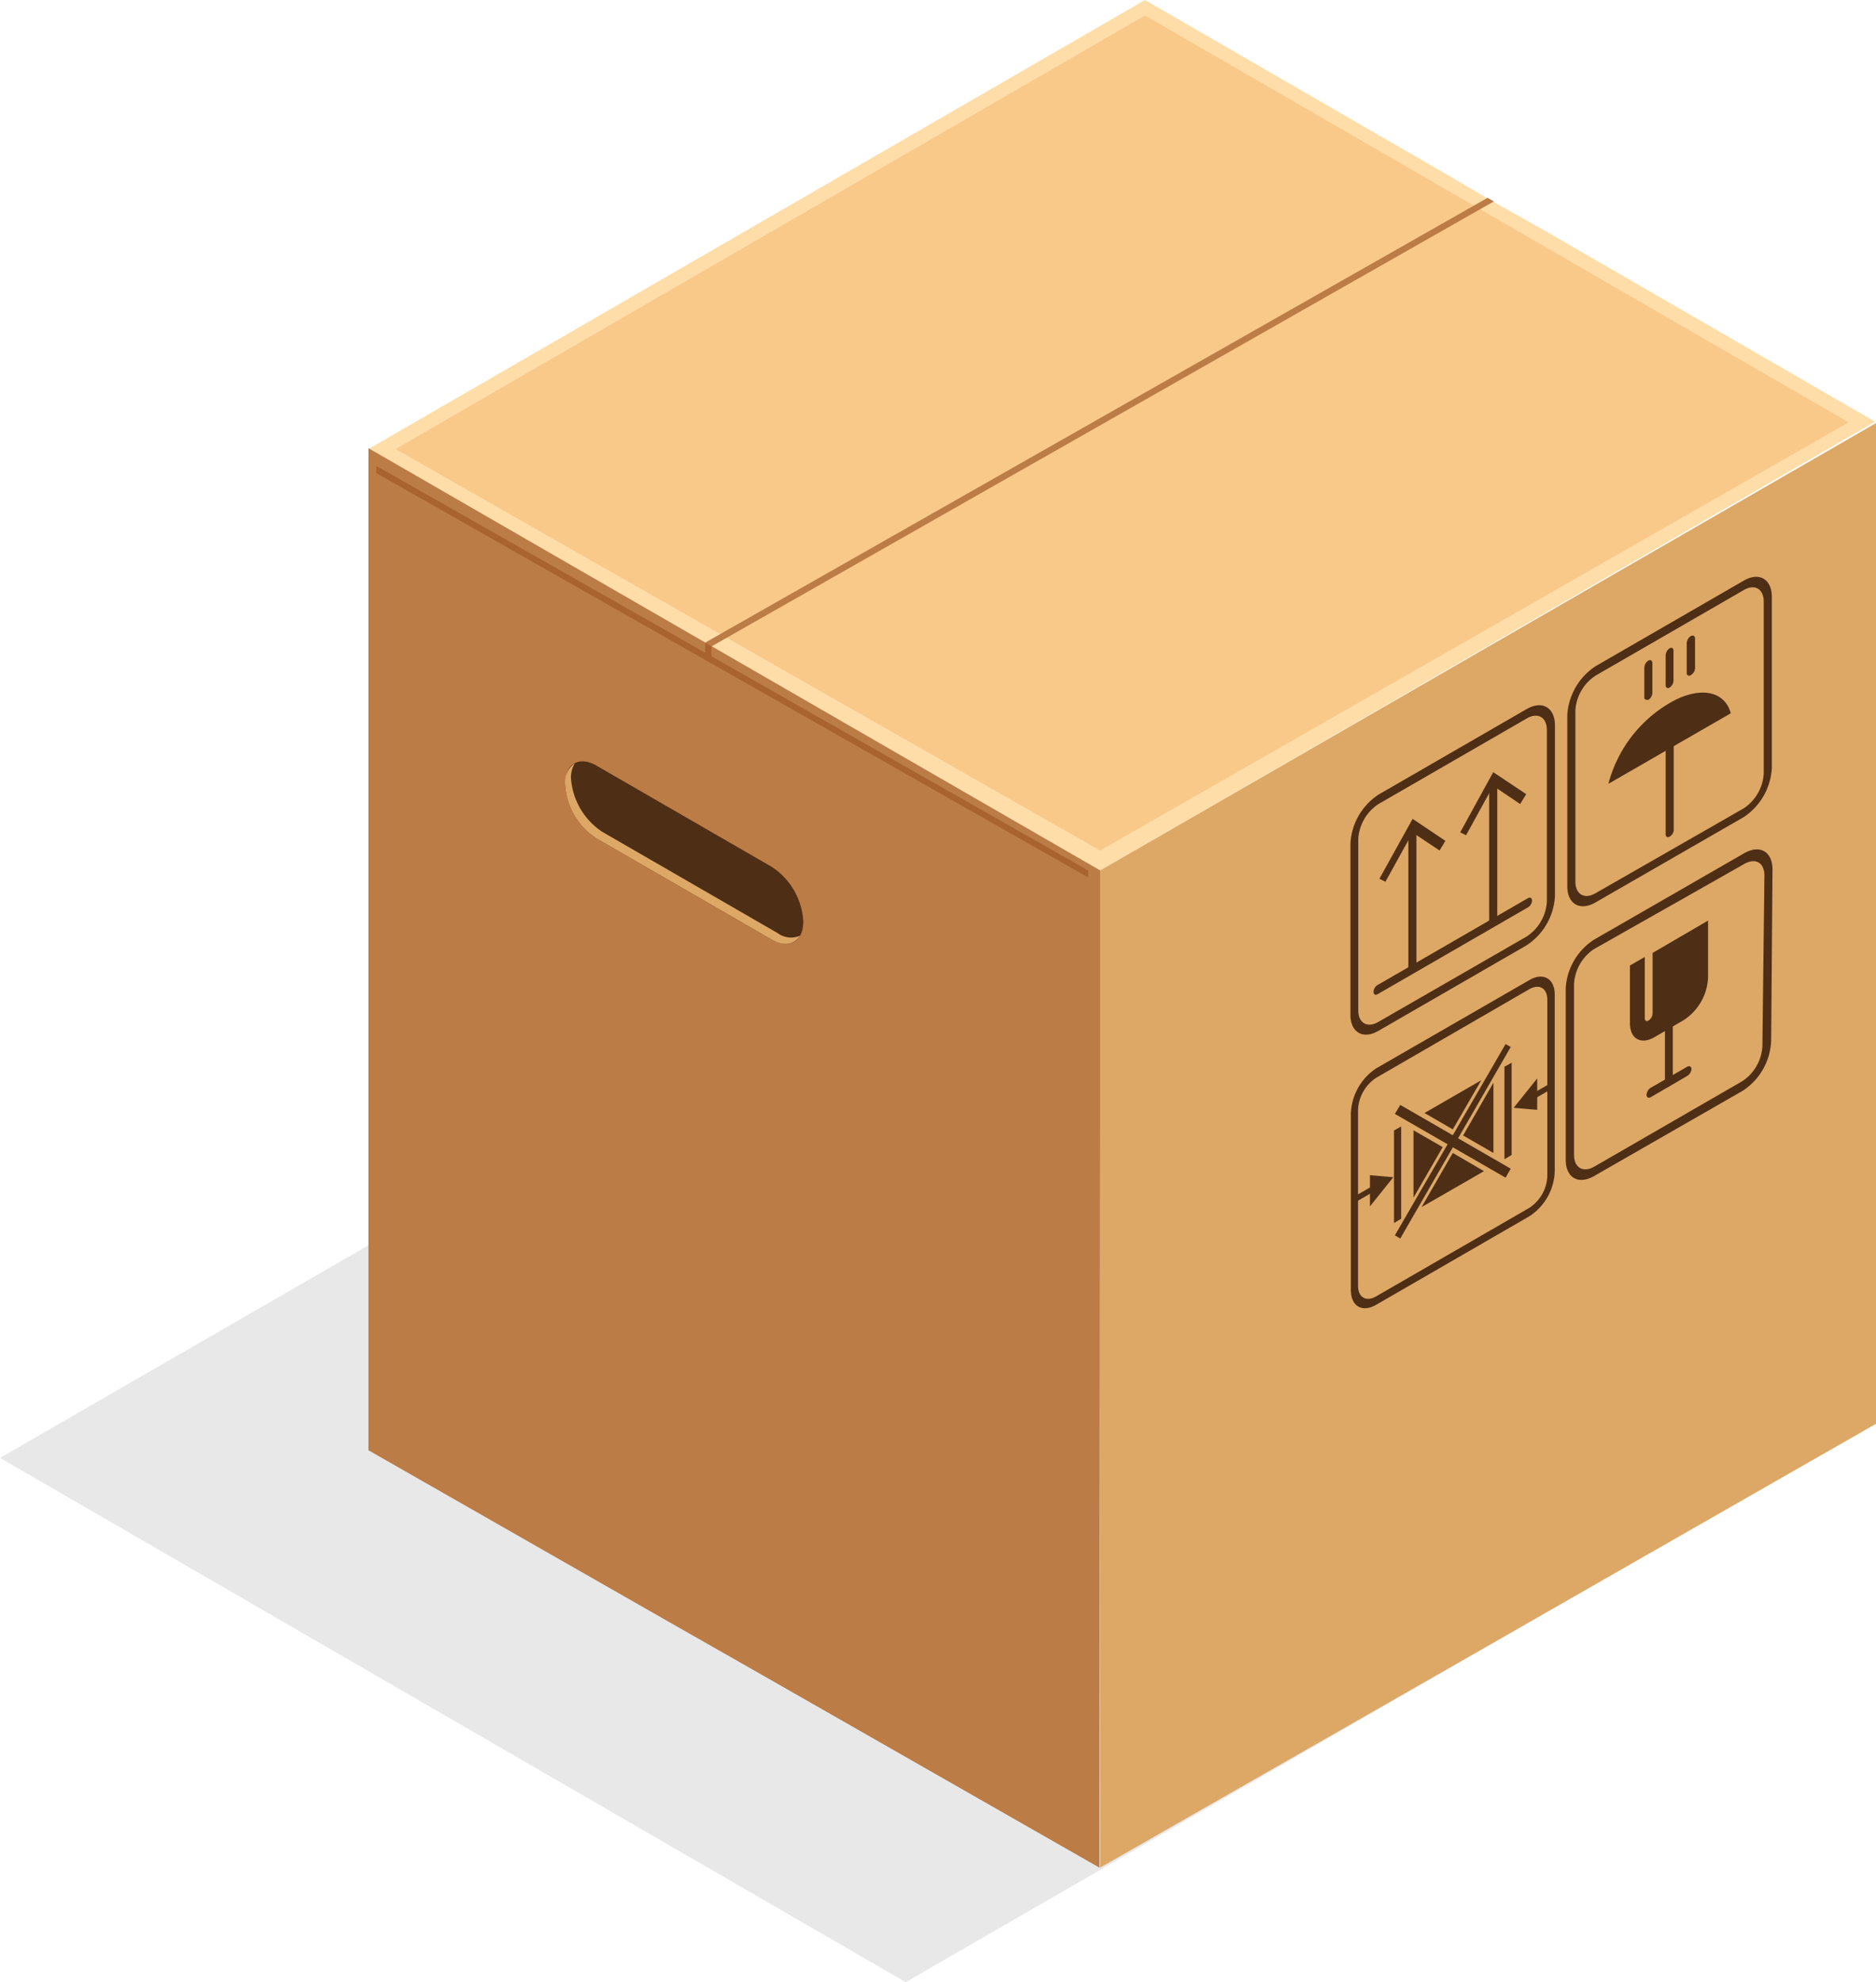 <svg xmlns="http://www.w3.org/2000/svg" viewBox="0 0 83.56 88.28"><defs><style>.cls-1{isolation:isolate;}.cls-2{mix-blend-mode:multiply;}.cls-3{fill:#e8e8e8;}.cls-4{fill:#ffdda8;}.cls-5{fill:#f9c98a;}.cls-6{fill:#bc7c46;}.cls-7{fill:#dda866;}.cls-8{fill:#4f2e16;}.cls-9{fill:#a8632f;}</style></defs><g class="cls-1"><g id="Layer_2" data-name="Layer 2"><g id="Layer_1-2" data-name="Layer 1"><g class="cls-2"><polygon class="cls-3" points="0 64.93 40.34 88.28 80.31 65.22 39.97 41.87 0 64.93"/></g><path class="cls-4" d="M68.75,10.24,66.54,9l-.28-.16L64.42,7.76,51,0,16.41,20l13.43,7.76,1.57.9.28.16,2.48,1.43L49,38.78l34.52-20h0Z"/><path class="cls-5" d="M51,.69,17.62,20,49,37.88,82.34,18.81Z"/><polygon class="cls-6" points="49.01 38.77 48.97 83.18 34.07 74.67 29.75 72.21 16.41 64.59 16.41 19.96 49.01 38.77"/><path class="cls-7" d="M49,38.77l0,44.41,34.6-19.79V18.82Z"/><polygon class="cls-8" points="63.09 43.07 62.73 43.28 62.73 37.03 63.09 36.82 63.09 43.07"/><polygon class="cls-8" points="64.38 37.45 64.12 37.88 62.92 37.08 61.71 39.27 61.44 39.14 62.92 36.47 64.38 37.45"/><polygon class="cls-8" points="66.69 41 66.33 41.21 66.33 34.95 66.69 34.74 66.69 41"/><polygon class="cls-8" points="67.98 35.37 67.71 35.81 66.51 35 65.3 37.2 65.04 37.07 66.51 34.39 67.98 35.37"/><path class="cls-8" d="M68.06,40.41l-6.7,3.87c-.1.06-.18,0-.18-.1a.37.37,0,0,1,.18-.31L68.06,40c.11-.05.18,0,.18.11A.38.38,0,0,1,68.06,40.41Z"/><path class="cls-8" d="M68,42.1l-6.6,3.81c-.69.4-1.25.07-1.25-.72V37.57a2.79,2.79,0,0,1,1.25-2.18L68,31.58c.69-.4,1.26-.07,1.26.73v7.61A2.8,2.8,0,0,1,68,42.1Zm-6.6-6.29a2,2,0,0,0-.9,1.55V45c0,.57.41.8.9.51l6.6-3.8a2,2,0,0,0,.9-1.56V32.51c0-.57-.41-.8-.9-.51Z"/><path class="cls-8" d="M74.37,37.26c-.1.06-.18,0-.18-.1V31.71a.37.37,0,0,1,.18-.31c.1-.06.18,0,.18.1V37A.37.37,0,0,1,74.37,37.26Z"/><path class="cls-8" d="M77.67,36.39l-6.6,3.8c-.69.4-1.26.08-1.26-.72V31.85a2.8,2.8,0,0,1,1.26-2.18l6.6-3.81c.69-.4,1.25-.07,1.25.73v7.62A2.8,2.8,0,0,1,77.67,36.39Zm-6.6-6.3a2,2,0,0,0-.9,1.55v7.62c0,.57.4.81.9.52L77.67,36a2,2,0,0,0,.89-1.56V26.8c0-.57-.4-.81-.89-.52Z"/><path class="cls-8" d="M77.09,31.77c-.26-1-1.38-1.24-2.72-.46a5.91,5.91,0,0,0-2.73,3.6Z"/><path class="cls-8" d="M73.42,31.17c-.1,0-.18,0-.18-.11V29.73a.4.4,0,0,1,.18-.31c.1-.05.18,0,.18.11v1.33A.4.4,0,0,1,73.42,31.17Z"/><path class="cls-8" d="M74.37,30.62c-.1.06-.18,0-.18-.1V29.19a.41.41,0,0,1,.18-.32c.1-.05.17,0,.17.11v1.33A.38.38,0,0,1,74.37,30.62Z"/><path class="cls-8" d="M75.31,30.07a.11.11,0,0,1-.18-.1V28.64a.4.4,0,0,1,.18-.31c.1-.06.19,0,.19.1v1.33A.38.38,0,0,1,75.31,30.07Z"/><path class="cls-8" d="M77.64,48.57,71,52.38c-.7.4-1.26.07-1.26-.73V44A2.77,2.77,0,0,1,71,41.85L77.69,38c.7-.4,1.26-.07,1.26.73l-.06,7.62A2.79,2.79,0,0,1,77.64,48.57ZM71,42.27a2,2,0,0,0-.89,1.55v7.62c0,.57.41.8.9.52l6.6-3.81a2,2,0,0,0,.89-1.55L78.59,39c0-.58-.4-.81-.9-.52Z"/><path class="cls-8" d="M74.34,48.39c-.1.06-.18,0-.18-.1V42.84a.37.37,0,0,1,.18-.31c.1-.06.17,0,.17.1v5.45A.38.38,0,0,1,74.34,48.39Z"/><path class="cls-8" d="M75.15,47.92l-1.63.95c-.1.05-.18,0-.18-.11a.4.4,0,0,1,.18-.31l1.63-.94c.11-.06.19,0,.19.1A.39.39,0,0,1,75.15,47.92Z"/><path class="cls-8" d="M76.08,41v2.54A2.39,2.39,0,0,1,75,45.43l-1.32.77c-.6.34-1.08.06-1.08-.63V43l.66-.38v2.73c0,.11.07.16.17.1a.4.4,0,0,0,.18-.31V42.44Z"/><polygon class="cls-8" points="62.96 50.34 64.26 51.09 62.96 53.34 62.96 50.34"/><polygon class="cls-8" points="65.98 48.11 64.71 50.3 63.45 49.57 65.98 48.11"/><polygon class="cls-8" points="64.71 51.35 66.1 52.16 63.32 53.76 64.71 51.35"/><polygon class="cls-8" points="66.52 48.22 66.52 51.35 65.17 50.57 66.52 48.22"/><polygon class="cls-8" points="67.06 52.45 62.13 49.61 62.37 49.21 67.29 52.05 67.06 52.45"/><polygon class="cls-8" points="62.37 55.16 62.13 55.02 67.06 46.5 67.29 46.63 62.37 55.16"/><polygon class="cls-8" points="67.33 51.44 67.01 51.63 67.01 47.51 67.33 47.33 67.33 51.44"/><polygon class="cls-8" points="62.41 54.28 62.09 54.47 62.09 50.35 62.41 50.17 62.41 54.28"/><polygon class="cls-8" points="69.09 48.51 68.29 48.97 68.29 48.69 69.09 48.23 69.09 48.51"/><polygon class="cls-8" points="68.47 48.03 67.42 49.34 68.47 49.43 68.47 48.03"/><polygon class="cls-8" points="61.19 53.07 60.39 53.53 60.39 53.25 61.19 52.79 61.19 53.07"/><polygon class="cls-8" points="61.02 53.73 62.06 52.43 61.02 52.34 61.02 53.73"/><path class="cls-8" d="M68.12,54.17,61.3,58.11c-.62.36-1.13.07-1.13-.65V49.58a2.53,2.53,0,0,1,1.13-2l6.82-3.93c.62-.36,1.13-.07,1.13.65v7.88A2.48,2.48,0,0,1,68.12,54.17ZM61.3,48a1.8,1.8,0,0,0-.81,1.4v7.87c0,.51.36.72.8.47l6.82-3.94a1.78,1.78,0,0,0,.81-1.4V44.53c0-.52-.36-.73-.81-.47Z"/><path class="cls-8" d="M25.17,34.91a3.12,3.12,0,0,0,1.4,2.43l7.81,4.51c.78.45,1.4.08,1.4-.81h0a3.11,3.11,0,0,0-1.4-2.43L26.57,34.1c-.77-.45-1.4-.08-1.4.81Z"/><path class="cls-7" d="M25.17,34.91a3.09,3.09,0,0,0,1.4,2.43l7.81,4.51c.55.32,1,.22,1.26-.18a1,1,0,0,1-1-.11l-7.81-4.51a3.12,3.12,0,0,1-1.4-2.43A1.28,1.28,0,0,1,25.6,34,1,1,0,0,0,25.17,34.91Z"/><polygon class="cls-6" points="66.54 8.97 31.69 28.79 31.41 28.62 66.26 8.81 66.54 8.97"/><polygon class="cls-9" points="48.47 38.77 48.47 39.08 31.69 29.55 31.41 29.39 16.76 21.07 16.76 20.75 31.41 29.07 31.69 29.23 48.47 38.77"/><polygon class="cls-9" points="31.69 28.79 31.69 29.55 31.41 29.39 31.41 28.62 31.69 28.79"/></g></g></g></svg>
